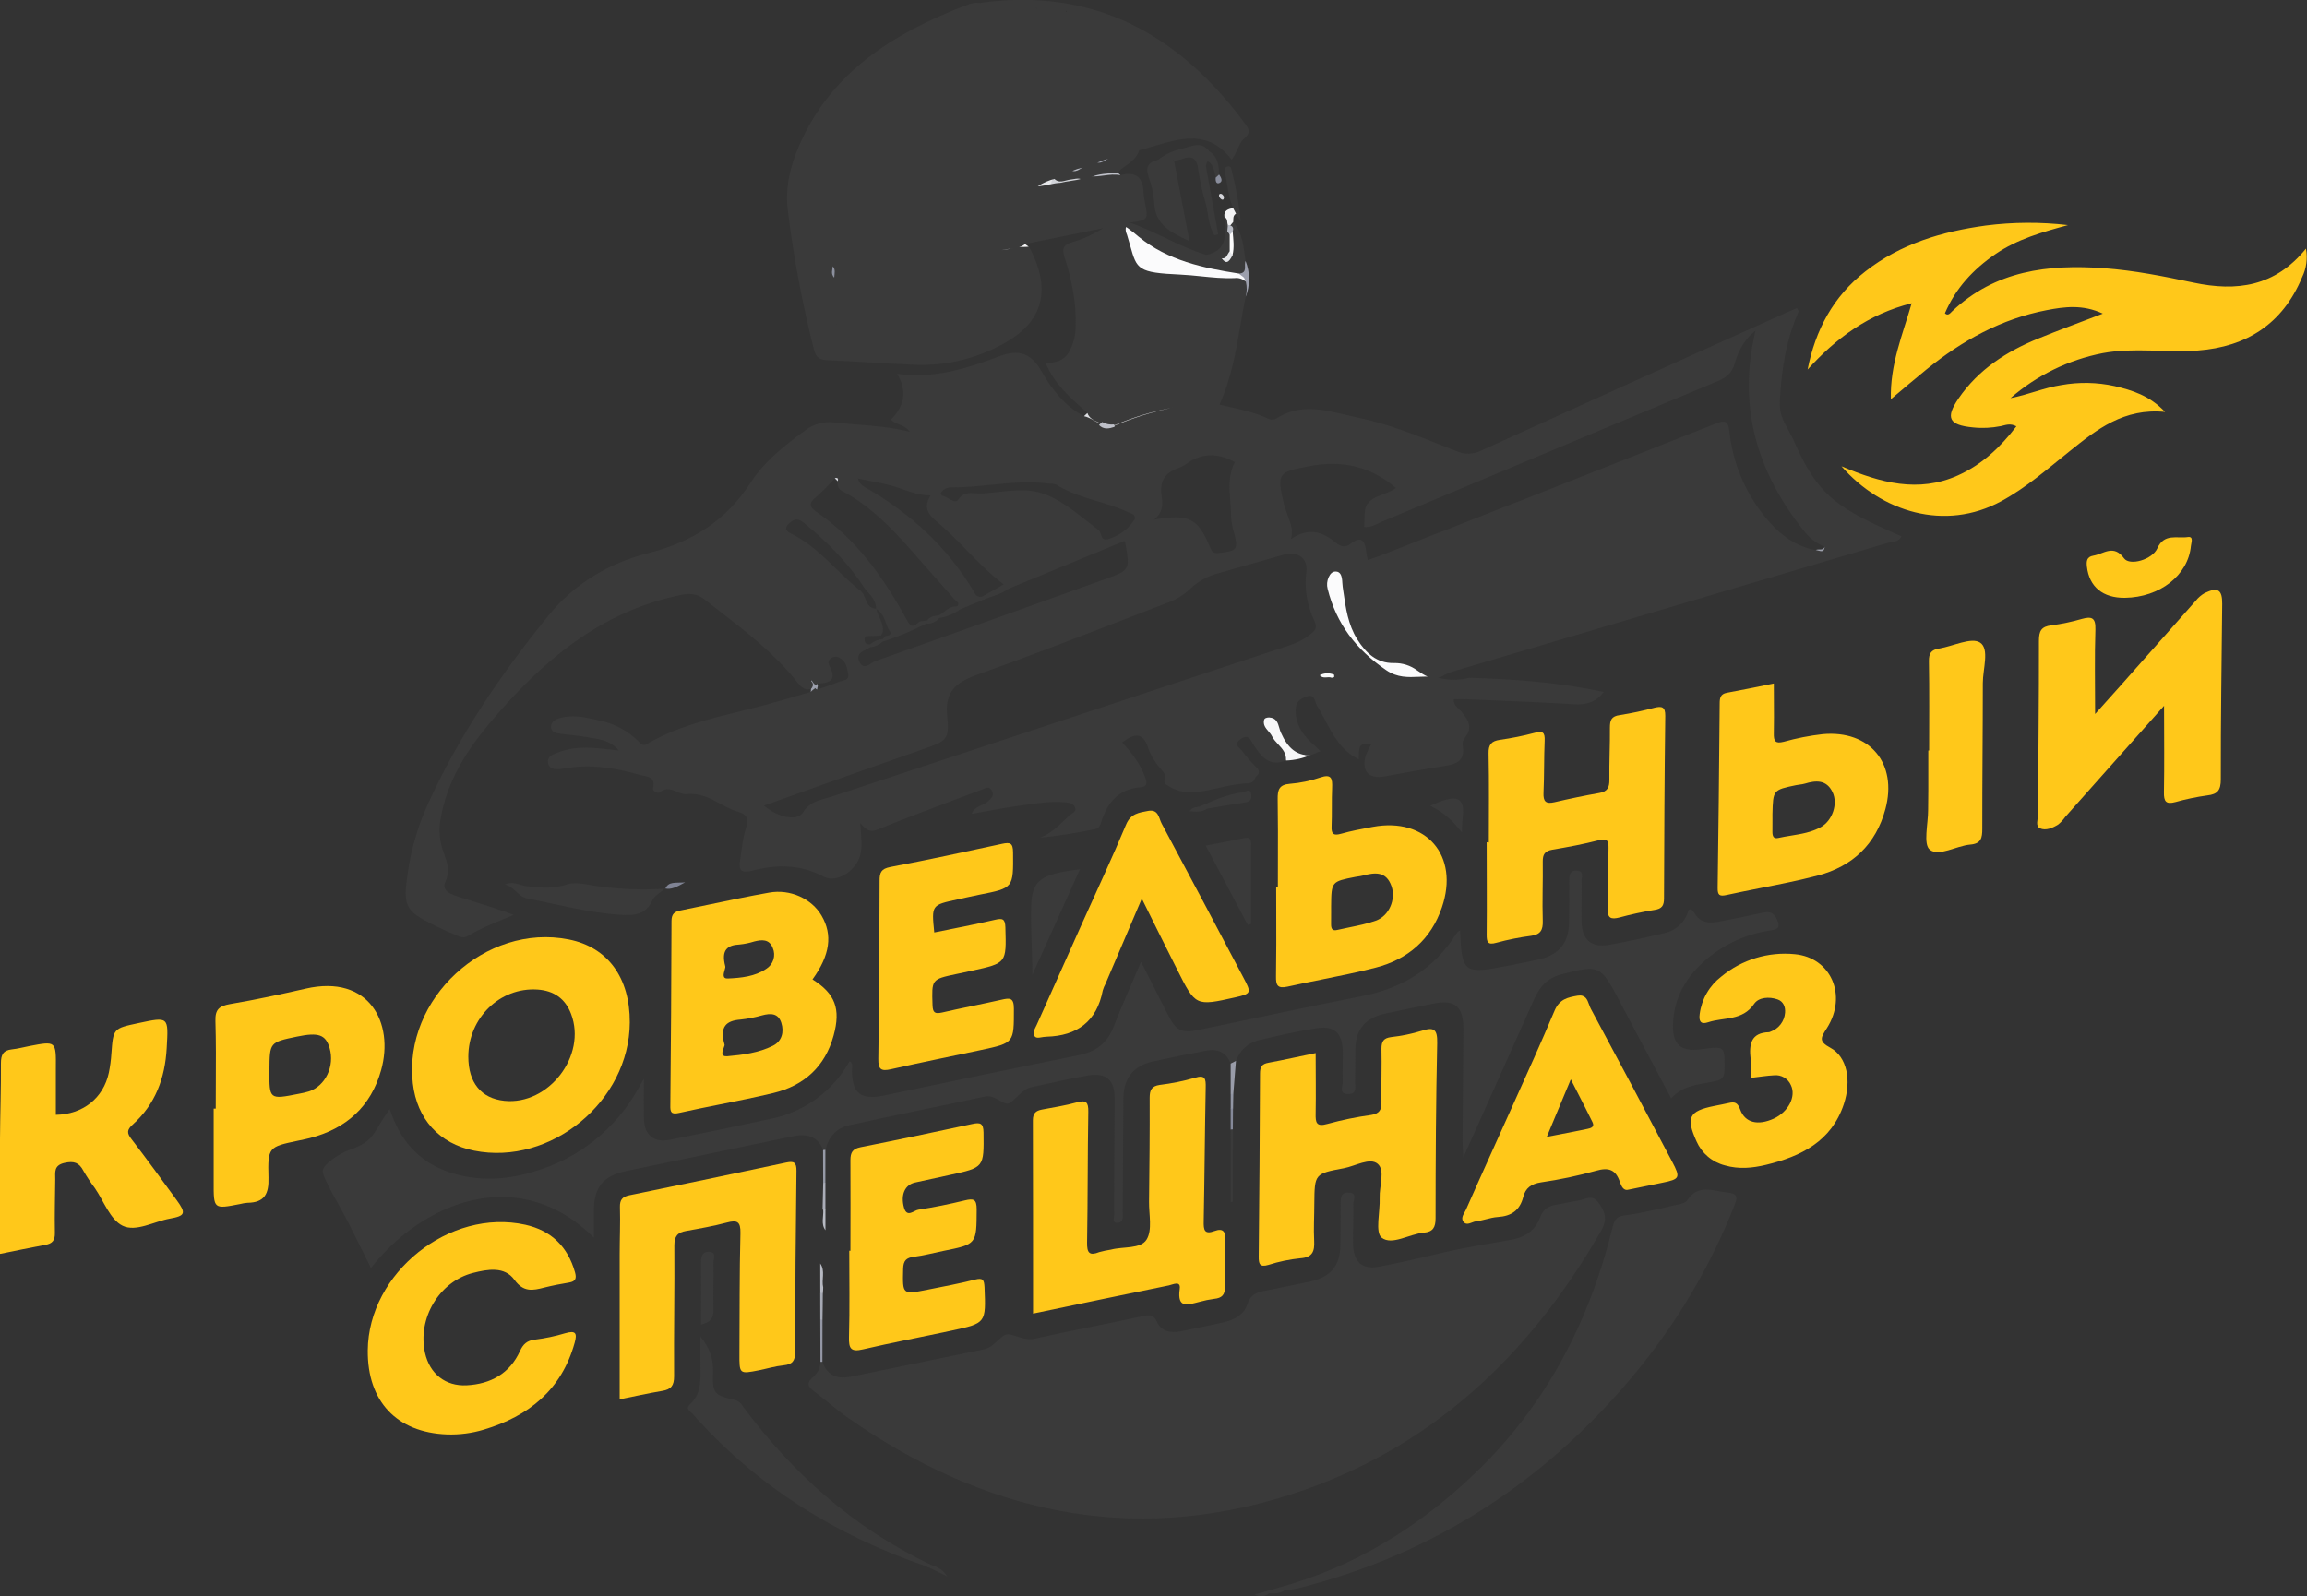 <svg width="380" height="263" viewBox="0 0 380 263" fill="none" xmlns="http://www.w3.org/2000/svg">
<rect x="0" y="0" width="380" height="263" fill="#333333" stroke="none"/>
<g clip-path="url(#clip0)">
<path d="M135.463 224.38C136.257 226.648 137.912 227.256 140.126 226.83C147.463 225.321 154.8 223.812 162.136 222.303C163.851 221.95 164.909 219.741 166.094 219.853C167.441 219.971 168.734 220.931 170.399 220.564C176.365 219.251 182.369 218.114 188.335 216.831C189.447 216.595 190.025 216.566 190.583 217.81C191.264 219.314 192.777 219.672 194.354 219.368C196.828 218.878 199.306 218.389 201.76 217.806C203.42 217.418 204.953 216.527 205.457 214.9C206.011 213.142 207.226 212.877 208.675 212.603C211.075 212.152 213.465 211.623 215.855 211.133C219.166 210.418 220.753 208.512 220.783 205.151C220.817 202.946 220.827 200.742 220.827 198.542C220.827 197.533 220.729 196.406 222.188 196.494C223.648 196.582 222.889 197.739 222.908 198.395C222.962 200.516 222.845 202.638 222.864 204.764C222.894 207.909 224.265 209.257 227.272 208.683C230.931 207.988 234.57 207.101 238.204 206.263C241.716 205.455 245.34 204.901 248.925 204.264C251.164 203.867 252.907 202.736 253.696 200.551C254.186 199.194 255.106 198.684 256.39 198.478C257.594 198.282 258.789 197.989 259.994 197.812C261.101 197.65 262.218 196.69 263.286 198.136C264.353 199.581 264.853 200.815 263.736 202.765C251.864 223.513 235.383 238.989 212.383 246.304C186.101 254.662 161.892 249.145 139.631 233.566C137.765 232.258 136.066 230.71 134.244 229.363C133.127 228.544 132.681 227.893 133.999 226.835C134.335 226.533 134.609 226.168 134.804 225.76C134.999 225.352 135.111 224.91 135.135 224.459C135.243 224.086 135.346 224.081 135.463 224.38Z" fill="#3A3A3A"/>
<path d="M202.71 175.242C201.995 173.282 200.491 172.763 198.605 173.121C195.667 173.684 192.689 174.262 189.75 174.928C186.699 175.624 185.078 177.701 185.043 180.891C184.99 186.848 184.97 192.805 184.936 198.763C184.936 199.253 184.906 199.742 184.936 200.232C184.965 200.869 184.808 201.457 184.108 201.482C183.128 201.521 183.51 200.683 183.51 200.223C183.51 197.038 183.51 193.854 183.54 190.674C183.54 187.406 183.608 184.144 183.589 180.876C183.589 177.936 182.183 176.687 179.24 177.192C176.115 177.726 173.014 178.441 169.934 179.122C168.322 179.475 167.485 181.023 166.285 181.738C165.384 182.272 163.944 180.303 162.264 180.66C154.785 182.277 147.277 183.752 139.807 185.412C137.78 185.863 136.443 187.333 135.977 189.449C135.87 189.724 135.742 189.733 135.595 189.484C134.645 187.137 132.838 186.745 130.59 187.215C121.428 189.139 112.259 191.053 103.084 192.957C99.366 193.731 97.848 195.583 97.819 199.414C97.819 200.85 97.819 202.285 97.819 203.931C89.159 195.186 77.248 195.015 66.708 203.255C64.629 204.921 62.747 206.819 61.1 208.914C59.861 206.435 58.71 204.142 57.578 201.844C56.109 198.846 53 194 53.17 192.844C53.341 191.689 56.109 189.959 57.578 189.449C61.839 187.98 61.335 186.637 64.195 182.733C65.851 187.789 68.848 191.291 73.677 193.021C78.394 194.687 83.14 194.491 87.881 193.055C95.185 190.966 101.368 186.074 105.082 179.445C105.312 179.048 105.543 178.652 106.062 177.736C106.062 180.298 106.022 182.287 106.062 184.276C106.125 187.024 107.663 188.323 110.357 187.789C115.872 186.698 121.375 185.555 126.868 184.359C129.611 183.819 132.204 182.686 134.465 181.04C136.725 179.393 138.599 177.272 139.954 174.825C140.601 175.315 140.317 175.898 140.322 176.378C140.366 180.17 141.791 181.278 145.592 180.499C156.264 178.274 166.936 176.016 177.628 173.865C180.435 173.302 182.34 171.95 183.398 169.24C184.754 165.772 186.287 162.382 187.948 158.462L192.263 166.972C193.732 169.912 194.57 170.299 197.675 169.647C206.569 167.795 215.454 165.875 224.368 164.116C230.946 162.823 236.191 159.658 239.811 153.94C239.946 153.748 240.101 153.569 240.271 153.406C240.325 153.357 240.423 153.353 240.501 153.323C240.771 160.265 241.123 160.535 248.176 159.158C250.013 158.8 251.859 158.457 253.681 158.026C256.806 157.282 258.388 155.293 258.442 152.108C258.481 149.82 258.486 147.537 258.471 145.249C258.471 144.294 258.471 143.349 259.789 143.456C260.979 143.554 260.499 144.539 260.509 145.147C260.553 147.351 260.465 149.556 260.509 151.76C260.538 154.803 262.076 156.17 264.995 155.68C268.041 155.136 271.073 154.479 274.08 153.754C275.049 153.568 275.944 153.11 276.662 152.433C277.379 151.757 277.889 150.889 278.131 149.933C278.67 149.575 278.792 150.134 279.061 150.359C279.958 152.02 281.461 152.167 283.068 151.868C285.468 151.421 287.859 150.931 290.243 150.398C291.414 150.134 292.202 150.286 292.726 151.555C293.216 152.706 292.991 153.098 291.771 153.279C287.871 153.811 284.202 155.436 281.187 157.968C277.798 160.809 275.667 164.336 275.569 168.907C275.501 172.126 276.906 173.317 280.134 172.89C284.209 172.322 284.101 172.322 284.052 176.32C284.052 177.873 283.171 178 282.127 178.216C279.747 178.706 277.23 178.813 275.271 180.954C273.419 177.481 271.627 174.12 269.839 170.759C268.771 168.751 267.713 166.732 266.646 164.719C263.599 158.977 263.418 158.938 257.159 160.54C254.866 161.127 253.593 162.617 252.687 164.65C248.916 173.121 245.115 181.576 241.035 190.694C240.971 189.332 240.898 188.602 240.903 187.877C240.942 181.758 241.006 175.629 241.045 169.525C241.045 165.811 239.639 164.625 236.069 165.365C233.434 165.904 230.804 166.428 228.178 166.997C224.843 167.722 223.281 169.608 223.246 172.969C223.222 174.683 223.246 176.398 223.202 178.108C223.173 178.995 223.628 180.293 222.032 180.259C220.435 180.224 221.209 178.96 221.17 178.24C221.086 176.535 221.223 174.811 221.17 173.106C221.101 170.25 219.769 168.961 216.992 169.402C213.7 169.892 210.434 170.646 207.196 171.43C206.36 171.641 205.591 172.063 204.964 172.656C204.337 173.248 203.873 173.992 203.616 174.816C203.356 175.065 203.258 175.585 202.71 175.242Z" fill="#3A3A3A"/>
<path d="M356.623 67.873C349.844 67.201 345.358 70.763 340.901 74.344C337.277 77.249 333.785 80.321 329.666 82.565C320.36 87.631 309.869 84.338 303.32 76.823C309.785 79.577 315.996 81.233 322.476 78.342C326.433 76.569 329.465 73.727 332.134 70.239C331.096 69.68 330.332 70.048 329.592 70.204C328.068 70.513 326.505 70.586 324.959 70.42C320.982 70.033 320.423 68.833 322.613 65.638C325.88 60.882 330.493 57.917 335.714 55.786C339.094 54.405 342.522 53.151 346.367 51.676C343.056 50.128 340.059 50.535 337.11 51.103C329.656 52.538 323.215 56.11 317.367 60.833C315.482 62.356 313.645 63.938 311.456 65.776C311.309 60.039 313.361 55.238 314.884 49.961C307.763 51.749 302.419 55.723 297.742 60.886C299.025 54.351 301.978 48.834 307.253 44.719C313.082 40.153 319.894 38.145 327.099 37.16C331.589 36.586 336.132 36.563 340.627 37.091C336.454 38.228 332.301 39.379 328.657 41.883C325.013 44.386 322.118 47.497 320.36 51.617C320.85 52.107 321.227 51.617 321.535 51.304C328.652 44.558 337.355 43.519 346.587 44.19C351.568 44.558 356.442 45.528 361.281 46.561C368.402 48.075 374.74 47.242 379.829 40.967C380.13 42.576 379.903 44.239 379.182 45.709C375.999 53.337 370.087 57.148 361.986 57.756C356.78 58.143 351.534 57.217 346.347 58.187C340.724 59.279 335.487 61.834 331.164 65.594C334.015 65.055 336.689 63.88 339.554 63.439C342.453 62.92 345.426 62.978 348.302 63.61C351.211 64.301 354.061 65.158 356.623 67.873Z" fill="#FFC81A"/>
<path d="M210.497 261.614C222.982 258.243 233.625 251.673 242.906 242.791C254.622 231.582 261.792 217.806 265.622 202.187C265.95 200.859 266.347 200.389 267.743 200.227C270.481 199.87 273.179 199.179 275.883 198.576C276.588 198.42 277.568 198.292 277.886 197.802C279.683 195.029 282.088 196.22 284.464 196.47C286.09 196.646 286.296 197.077 285.718 198.542C281.733 208.64 276.168 218.039 269.232 226.389C254.582 244.06 236.255 256.014 213.931 261.663C213.152 261.863 212.334 261.922 211.531 262.05C211.041 262.255 210.532 262.505 210.497 261.614Z" fill="#3A3A3A"/>
<path d="M170.159 216.429C170.159 205.651 170.159 195.113 170.13 184.585C170.13 183.414 170.619 183.002 171.628 182.811C173.553 182.448 175.493 182.145 177.373 181.625C178.921 181.199 179.284 181.601 179.259 183.174C179.137 190.361 179.181 197.543 179.058 204.73C179.029 206.42 179.435 206.949 181.071 206.293C181.699 206.121 182.337 205.986 182.981 205.891C185.004 205.347 187.879 205.817 188.859 204.235C189.838 202.653 189.241 200.129 189.265 198.013C189.329 192.301 189.393 186.583 189.368 180.866C189.368 179.578 189.696 178.946 191.033 178.75C192.976 178.517 194.898 178.128 196.779 177.589C198.552 177.03 198.63 177.765 198.6 179.181C198.458 186.529 198.414 193.878 198.272 201.227C198.243 202.618 198.356 203.456 200.07 202.819C201.48 202.295 201.902 202.956 201.838 204.367C201.72 206.895 201.686 209.433 201.764 211.961C201.809 213.328 201.275 213.876 199.991 213.999C199.183 214.106 198.382 214.27 197.596 214.489C195.755 214.94 193.84 215.763 194.32 212.363C194.526 210.932 193.188 211.652 192.547 211.784C185.063 213.308 177.574 214.881 170.159 216.429Z" fill="#FFC81A"/>
<path d="M356.456 116.286L340.181 134.594C339.854 135.064 339.463 135.486 339.02 135.848C338.114 136.411 336.983 136.906 336.023 136.475C335.229 136.122 335.685 135.005 335.69 134.217C335.739 124.668 335.861 115.11 335.846 105.566C335.846 103.964 336.238 103.225 337.884 103.034C339.579 102.807 341.256 102.455 342.899 101.98C344.52 101.53 345.206 101.745 345.147 103.7C345 108.168 345.098 112.646 345.098 117.643C346.641 115.923 347.915 114.507 349.183 113.082C353.346 108.379 357.513 103.675 361.682 98.972C362.088 98.463 362.586 98.036 363.152 97.713C365.316 96.67 366.056 97.155 366.032 99.511C365.938 109.138 365.787 118.77 365.806 128.416C365.806 130.194 365.272 130.866 363.583 131.052C361.808 131.298 360.052 131.665 358.327 132.149C356.765 132.566 356.402 132.061 356.437 130.508C356.52 125.942 356.456 121.391 356.456 116.286Z" fill="#FFC81A"/>
<path d="M102.07 230.553C102.07 222.538 102.07 214.636 102.07 206.729C102.07 204.117 102.192 201.506 102.114 198.89C102.08 197.655 102.54 197.161 103.686 196.93C112.297 195.167 120.904 193.37 129.507 191.541C130.756 191.277 131.212 191.502 131.192 192.918C131.062 202.866 130.988 212.818 130.972 222.773C130.972 224.243 130.507 224.801 129.081 224.948C127.656 225.095 126.373 225.497 125.016 225.767C121.779 226.408 121.779 226.403 121.798 222.989C121.837 216.38 121.798 209.761 121.965 203.167C122.009 201.251 121.416 200.977 119.731 201.428C117.532 202.011 115.284 202.408 113.036 202.809C111.606 203.054 111.077 203.667 111.077 205.21C111.131 212.387 110.984 219.564 111.033 226.766C111.033 228.295 110.543 228.931 109.074 229.167C106.723 229.563 104.352 230.097 102.07 230.553Z" fill="#FFC81A"/>
<path d="M245.232 138.812C245.232 133.913 245.296 129.014 245.193 124.115C245.164 122.645 245.683 122.106 247.035 121.9C248.969 121.629 250.886 121.243 252.775 120.744C254.142 120.362 254.489 120.69 254.43 122.052C254.308 124.903 254.372 127.76 254.24 130.611C254.176 132.046 254.607 132.507 256.037 132.174C258.486 131.605 260.964 131.086 263.447 130.65C264.78 130.42 265.103 129.724 265.088 128.465C265.049 125.614 265.206 122.758 265.176 119.906C265.176 118.662 265.406 117.996 266.822 117.814C268.75 117.509 270.661 117.103 272.547 116.599C273.708 116.33 274.316 116.428 274.296 117.937C274.169 127.965 274.12 137.994 274.09 148.022C274.09 149.218 273.747 149.742 272.498 149.923C270.569 150.232 268.658 150.644 266.773 151.158C265.357 151.52 264.735 151.319 264.814 149.61C264.98 146.357 264.868 143.089 264.946 139.811C264.975 138.567 264.78 138.067 263.34 138.435C260.822 139.086 258.256 139.566 255.689 139.998C254.465 140.208 254.097 140.772 254.117 141.957C254.161 145.215 254.014 148.478 254.117 151.755C254.161 153.225 253.75 153.965 252.231 154.181C250.294 154.432 248.376 154.815 246.491 155.327C245.022 155.748 244.87 155.195 244.88 153.95C244.929 148.894 244.88 143.843 244.88 138.763L245.232 138.812Z" fill="#FFC81A"/>
<path d="M216.708 173.503C216.708 176.932 216.767 180.2 216.708 183.453C216.673 184.957 216.806 185.711 218.667 185.172C221.023 184.527 223.418 184.036 225.837 183.703C227.199 183.492 227.566 182.88 227.547 181.596C227.493 178.657 227.615 175.717 227.547 172.778C227.547 171.568 227.904 171.029 229.148 170.872C230.85 170.686 232.531 170.34 234.168 169.838C236.196 169.177 236.774 169.583 236.73 171.822C236.519 181.454 236.465 191.086 236.461 200.727C236.461 202.236 236.03 202.961 234.541 203.093C232.131 203.304 229.285 205.239 227.586 203.926C226.464 203.054 227.346 199.64 227.253 197.366C227.174 195.431 228.198 192.825 226.915 191.747C225.632 190.669 223.251 192.119 221.361 192.477C216.531 193.374 216.536 193.408 216.487 198.327C216.487 200.37 216.355 202.412 216.463 204.45C216.551 206.175 216.198 207.17 214.195 207.312C212.41 207.491 210.649 207.857 208.94 208.404C207.471 208.84 207.314 208.228 207.329 206.993C207.436 196.956 207.508 186.917 207.544 176.873C207.544 175.766 207.853 175.291 208.959 175.095C211.511 174.625 214.034 174.051 216.708 173.503Z" fill="#FFC81A"/>
<path d="M0 206.591C0 200.223 0 193.942 0 187.666C0.024 183.507 0.181 179.338 0.152 175.183C0.152 173.787 0.519 173.052 1.954 172.895C2.934 172.792 3.874 172.538 4.834 172.351C9.242 171.504 9.242 171.504 9.198 176.094C9.198 178.622 9.198 181.15 9.198 183.678C13.636 183.619 17.035 180.925 17.926 176.746C18.14 175.705 18.281 174.651 18.347 173.591C18.656 169.456 18.641 169.456 22.755 168.579C27.834 167.496 27.751 167.491 27.457 172.699C27.183 177.642 25.586 181.954 21.854 185.29C20.904 186.142 20.874 186.686 21.643 187.661C24.171 190.958 26.615 194.324 29.068 197.685C30.695 199.909 30.538 200.321 27.962 200.786C25.385 201.251 22.368 203.03 20.189 201.952C18.146 200.948 17.103 197.91 15.629 195.764C14.944 194.853 14.314 193.9 13.743 192.913C13.033 191.546 12.186 191.252 10.623 191.6C8.821 192.007 9.11 193.148 9.1 194.324C9.071 197.263 8.983 200.203 9.041 203.142C9.066 204.362 8.625 204.906 7.459 205.102C4.996 205.558 2.532 206.087 0 206.591Z" fill="#FFC81A"/>
<path d="M60.576 222.489C60.684 209.712 74.059 199.022 86.534 201.79C90.805 202.741 93.523 205.406 94.713 209.629C94.998 210.643 94.802 211.138 93.734 211.314C92.368 211.535 91.001 211.804 89.664 212.137C87.763 212.627 86.235 212.955 84.727 210.854C83.106 208.615 80.319 209.114 77.904 209.732C72.331 211.152 68.736 217.247 70.009 222.91C70.783 226.34 73.364 228.432 76.89 228.241C80.809 228.03 83.953 226.32 85.643 222.612C86.177 221.436 86.823 220.872 88.092 220.72C89.789 220.51 91.465 220.156 93.102 219.662C94.816 219.172 95.105 219.633 94.655 221.24C92.495 229 87.093 233.341 79.672 235.555C77.715 236.142 75.676 236.407 73.633 236.339C65.341 236.025 60.502 230.891 60.576 222.489Z" fill="#FFC81A"/>
<path d="M140.077 206.082C140.077 201.104 140.111 196.127 140.077 191.149C140.077 189.876 140.434 189.278 141.767 189.013C147.913 187.803 154.045 186.5 160.158 185.187C161.441 184.913 161.989 185.025 162.004 186.608C162.068 192.355 162.132 192.355 156.435 193.589C154.525 194.001 152.615 194.412 150.71 194.838C149.059 195.206 148.31 196.842 148.908 198.988C149.397 200.688 150.529 199.429 151.258 199.316C153.835 198.919 156.391 198.4 158.919 197.783C160.354 197.435 160.878 197.553 160.878 199.253C160.848 204.999 160.922 204.999 155.343 206.111C153.751 206.43 152.169 206.871 150.558 207.067C149.255 207.223 148.795 207.713 148.765 209.07C148.668 213.308 148.609 213.318 152.747 212.5C155.377 211.971 158.027 211.486 160.628 210.824C161.926 210.496 162.097 210.893 162.166 212.074C162.406 217.992 162.44 218.006 156.744 219.231C151.885 220.275 147.002 221.191 142.168 222.318C140.131 222.808 139.788 222.176 139.842 220.275C139.974 215.547 139.886 210.814 139.886 206.067L140.077 206.082Z" fill="#FFC81A"/>
<path d="M153.889 153.632C157.346 152.921 160.623 152.314 163.87 151.55C165.139 151.251 165.565 151.373 165.604 152.819C165.771 158.698 165.82 158.673 160.114 159.932C159.242 160.123 158.365 160.3 157.488 160.491C153.409 161.358 153.467 161.358 153.604 165.605C153.644 166.884 154.011 167.075 155.177 166.825C158.424 166.076 161.705 165.453 164.972 164.714C166.29 164.41 167.01 164.336 167.005 166.183C167.005 171.822 167.093 171.827 161.554 173.008C156.617 174.056 151.67 175.056 146.748 176.168C145.141 176.535 144.646 176.202 144.671 174.468C144.813 164.67 144.862 154.871 144.882 145.102C144.882 143.76 145.136 143.143 146.645 142.849C152.801 141.683 158.928 140.36 165.056 139.028C166.368 138.743 166.858 138.871 166.868 140.429C166.917 146.308 166.98 146.308 161.274 147.425C160.079 147.665 158.889 147.939 157.699 148.199C153.428 149.11 153.433 149.11 153.889 153.632Z" fill="#FFC81A"/>
<path d="M288.357 177.598C288.409 176.565 288.409 175.53 288.357 174.497C288.088 172.097 288.357 170.132 291.414 170.064C291.495 170.048 291.573 170.018 291.644 169.975C292.302 169.742 292.878 169.323 293.301 168.767C293.725 168.212 293.978 167.546 294.029 166.85C294.107 165.909 293.75 164.998 292.8 164.665C291.399 164.175 289.68 164.302 288.931 165.404C287.011 168.241 283.92 167.57 281.354 168.432C280.095 168.853 279.811 168.231 279.968 167.065C280.126 165.849 280.524 164.676 281.139 163.615C281.753 162.554 282.572 161.625 283.548 160.883C285.221 159.505 287.149 158.471 289.223 157.841C291.297 157.212 293.474 156.998 295.631 157.213C301.582 157.762 304.334 163.998 300.93 169.383C299.951 170.916 299.461 171.553 301.503 172.64C304.226 174.11 305.005 177.995 303.712 181.905C301.679 188.058 296.664 190.527 290.895 191.919C288.671 192.453 286.408 192.678 284.126 192.012C283.097 191.752 282.14 191.261 281.33 190.576C280.519 189.891 279.876 189.03 279.448 188.058C277.67 184.114 278.185 183.061 282.338 182.223C283.136 182.061 283.935 181.915 284.728 181.733C285.708 181.503 286.198 181.616 286.633 182.791C287.432 185.011 289.572 185.486 292.163 184.305C294.568 183.203 295.885 180.665 294.994 178.799C294.766 178.267 294.374 177.821 293.876 177.528C293.377 177.234 292.797 177.108 292.222 177.167C290.997 177.231 289.788 177.432 288.357 177.598Z" fill="#FFC81A"/>
<path d="M188.075 148.057C185.979 152.956 184.039 157.517 182.105 162.063C181.91 162.421 181.754 162.799 181.64 163.19C180.66 168.285 177.437 170.676 172.368 170.808C171.741 170.808 170.874 171.146 170.536 170.852C169.9 170.294 170.477 169.51 170.766 168.853C173.287 163.21 175.811 157.563 178.338 151.912C180.733 146.567 183.236 141.257 185.484 135.853C186.239 134.045 187.59 133.893 189.114 133.604C190.838 133.286 190.872 134.8 191.337 135.677C195.882 144.142 200.364 152.637 204.855 161.152C206.158 163.602 206.099 163.724 203.484 164.322C196.93 165.791 196.93 165.791 193.894 159.736C191.993 155.959 190.122 152.201 188.075 148.057Z" fill="#FFC81A"/>
<path d="M317.759 123.649C317.759 118.75 317.808 113.851 317.725 108.952C317.7 107.629 318.121 107.061 319.38 106.855C321.711 106.478 324.728 104.934 326.154 105.875C327.741 106.914 326.599 110.235 326.604 112.558C326.604 120.553 326.506 128.548 326.516 136.563C326.516 138.062 326.325 139.013 324.523 139.155C322.221 139.361 319.356 141.188 317.872 139.998C316.75 139.091 317.607 135.726 317.592 133.452C317.592 132.394 317.622 131.331 317.622 130.273C317.622 128.068 317.622 125.864 317.622 123.664L317.759 123.649Z" fill="#FFC81A"/>
<path d="M152.679 258.106C137.687 252.986 124.629 244.878 114.084 232.949C113.732 232.547 112.816 232.165 113.629 231.415C115.784 229.426 115.328 226.81 115.382 224.316C115.382 223.111 115.382 221.906 115.382 220.206C116.984 222.225 117.527 223.993 117.449 226.085C117.317 229.559 117.645 229.911 121.024 230.651C121.293 230.718 121.545 230.84 121.765 231.008C121.985 231.177 122.168 231.389 122.303 231.631C130.536 242.747 140.591 251.717 153.159 257.733C153.169 258.106 153.144 258.385 152.679 258.106Z" fill="#3A3A3A"/>
<path d="M350.001 98.497C346.377 98.541 344.124 96.684 343.747 93.358C343.644 92.447 343.717 91.736 344.81 91.55C346.514 91.266 348.14 89.62 349.864 91.991C350.795 93.275 354.517 92.207 355.34 90.355C356.466 87.817 358.616 88.753 360.36 88.488C361.374 88.331 360.933 89.419 360.879 89.958C360.424 94.779 355.766 98.419 350.001 98.497Z" fill="#FFC81A"/>
<path d="M109.544 146.386C108.829 147.033 107.815 147.547 107.453 148.346C106.346 150.795 104.352 150.859 102.187 150.722C96.966 150.393 91.927 149.027 86.823 148.027C85.324 147.738 84.702 146.068 83.159 145.739C84.497 145.093 85.657 145.901 86.857 146.028C89.042 146.249 91.065 146.479 93.323 145.739C95.017 145.176 97.153 145.891 99.087 146.097C102.569 146.545 106.086 146.653 109.588 146.42L109.544 146.386Z" fill="#3A3A3A"/>
<path d="M236 112.5C232.258 113.411 234.369 111.509 230.652 112.709C230.015 112.92 229.858 112.308 229.599 111.93C229.226 111.387 228.864 110.715 228.198 110.647C224.187 110.23 223.3 106.394 221.047 104.082C219.088 102.073 218.167 99.384 217.996 96.523C217.844 94.024 219.029 92.799 220.758 93.353C221.948 93.735 221.679 94.514 221.738 95.249C221.963 98.345 222.272 101.422 223.667 104.258C225.382 107.742 227.223 108.731 231.176 108.207C232.028 108.09 232.278 108.736 232.758 109.104C234.286 110.279 233.5 110 235.5 111C236.778 111.892 234.643 112.201 236 112.5Z" fill="#FBFBFC"/>
<path d="M177.883 143.231L170.046 160.603C170.046 156.655 169.733 152.877 169.855 149.11C169.997 145.014 171.496 143.99 177.883 143.231Z" fill="#3A3A3A"/>
<path d="M205.541 152.397L198.601 139.321C200.829 138.89 202.862 138.523 204.875 138.092C206.236 137.803 206.075 138.689 206.075 139.513C206.075 143.758 206.075 147.993 206.075 152.216L205.541 152.397Z" fill="#3A3A3A"/>
<path d="M193.394 26.504C194.217 30.811 195.04 35.112 195.926 39.732C192.89 38.301 190.265 37.081 190.118 33.417C190.017 31.953 189.705 30.51 189.192 29.135C188.619 27.469 189.192 26.686 190.774 26.323C192.88 25.686 192.88 25.686 193.394 26.504Z" fill="#3A3A3A"/>
<path d="M184.926 38.135C184.059 36.665 185.039 36.665 186.057 36.665C190.372 38.135 194.256 40.678 198.65 41.981C199.472 41.804 200.222 42.417 201.049 42.191C201.725 42.299 202.343 42.299 202.46 41.403C202.522 40.424 202.534 39.443 202.494 38.463C202.494 38.012 202.416 37.562 202.431 37.111C202.519 36.739 202.71 36.494 203.136 36.552C204.708 38.409 204.821 40.731 205.164 42.98C205.36 43.896 205.653 44.847 204.512 45.4C198.385 45.248 192.758 43.558 187.781 39.894C186.88 39.242 186.057 38.429 184.926 38.135Z" fill="#3A3A3A"/>
<path d="M173.685 28.851C174.665 28.978 175.37 28.444 176.041 27.837C176.935 27.794 177.818 27.629 178.667 27.347L180.057 26.367C181.199 27.087 182.017 25.662 183.06 25.877C184.696 25.941 185.832 23.962 187.644 24.755C187.071 26.578 185.298 27.205 184.069 28.405C182.608 29.065 181.013 29.373 179.411 29.307L178.52 29.797C177.562 29.764 176.604 29.864 175.674 30.095C174.876 30.272 174.072 30.419 173.553 29.532C173.524 29.416 173.52 29.294 173.543 29.177C173.566 29.059 173.615 28.948 173.685 28.851V28.851Z" fill="#3A3A3A"/>
<path d="M211.844 125.3C210.468 123.507 209.101 121.709 207.706 119.936C207.294 119.406 206.726 118.77 207.103 118.221C207.813 117.241 209.062 117.79 210.071 117.555C210.987 117.334 210.918 117.991 210.982 118.534C211.212 120.592 212.51 122.047 213.744 123.576C213.991 123.889 214.316 124.131 214.688 124.276C215.059 124.42 215.462 124.463 215.855 124.399C214.587 124.949 213.226 125.255 211.844 125.3V125.3Z" fill="#F7F7F8"/>
<path d="M193.394 26.504C192.591 25.402 191.621 26.784 190.774 26.328C191.947 25.384 193.341 24.754 194.824 24.496C196.132 24.75 197.518 24.099 198.782 24.839C199.512 25.725 198.037 26.48 198.635 27.357L200.663 38.625L200.031 38.757C199.012 37.116 199.051 35.146 198.561 33.334C198.043 31.618 197.655 29.866 197.401 28.092C197.2 26.108 196.421 25.52 194.58 26.235C194.192 26.355 193.796 26.445 193.394 26.504V26.504Z" fill="#3A3A3A"/>
<path d="M115.475 218.237C115.475 214.719 115.505 211.378 115.475 208.032C115.475 206.993 115.671 206.165 116.871 206.253C118.071 206.342 117.518 207.38 117.527 207.978C117.571 210.589 117.444 213.2 117.527 215.816C117.547 217.213 116.964 217.913 115.475 218.237Z" fill="#3A3A3A"/>
<path d="M240.824 137.176C239.159 135.069 237.714 133.785 235.574 132.766C237.367 131.948 239.399 131.13 240.34 131.84C241.593 132.811 240.668 134.942 240.824 137.176Z" fill="#3A3A3A"/>
<path d="M197.807 132.801C200.021 131.821 202.245 130.841 204.693 130.547C205.227 130.488 205.962 129.714 206.114 130.959C206.212 131.762 205.825 132.095 205.031 132.213C202.95 132.521 200.883 132.899 198.806 133.251C198.361 133.345 197.792 133.746 197.807 132.801Z" fill="#3A3A3A"/>
<path d="M203.107 34.264C202.313 32.467 202.22 30.502 201.809 28.616C201.711 28.16 201.539 27.592 202.196 27.42C202.759 27.278 202.832 27.837 202.911 28.18C203.597 30.918 204.088 33.701 204.38 36.508L203.572 35.225C203.224 34.999 203.43 34.49 203.107 34.264Z" fill="#3A3A3A"/>
<path d="M201.216 42.554C200.236 43.044 199.423 42.554 198.649 42.005C200.76 41.594 201.882 40.383 201.735 38.159C201.825 38.086 201.935 38.042 202.051 38.033C202.166 38.025 202.282 38.052 202.382 38.11C202.523 38.22 202.639 38.359 202.724 38.516C202.808 38.674 202.858 38.848 202.871 39.026C202.91 39.873 202.887 40.721 202.803 41.564C202.46 42.191 202.279 43.112 201.216 42.554Z" fill="#3A3A3A"/>
<path d="M170.806 1.382C167.651 1.382 164.497 1.382 161.343 1.382C160.564 1.382 159.707 1.631 159.046 0.941C159.804 0.533 160.672 0.378 161.524 0.5C163.665 1.44 165.932 0.656 168.092 0.921C169.003 1.029 170.027 0.544 170.796 1.411L170.806 1.382Z" fill="#3A3A3A"/>
<path d="M198.635 27.347C197.709 26.499 198.821 25.73 198.728 24.897C198.855 24.692 198.997 24.687 199.144 24.897C200.613 25.799 200.795 27.229 200.785 28.753C200.917 29.243 200.711 29.4 200.241 29.277C200.065 28.449 199.986 27.567 199.394 26.921C198.718 26.191 198.772 26.994 198.635 27.347Z" fill="#3A3A3A"/>
<path d="M203.057 189.523V198.018H202.71V189.523C202.827 189.297 202.945 189.297 203.057 189.523Z" fill="#3A3A3A"/>
<path d="M179.411 29.316C180.88 28.562 182.501 28.631 184.069 28.415L184.558 28.866C182.864 29.262 181.218 30.306 179.411 29.316Z" fill="#BFC1C9"/>
<path d="M199.144 24.897H198.728C197.409 25.175 196.036 25.024 194.81 24.466C196.308 24.138 197.871 23.158 199.144 24.897Z" fill="#3A3A3A"/>
<path d="M202.71 175.242L203.582 174.791C203.44 176.594 203.293 178.402 203.151 180.205C203.008 180.425 202.862 180.425 202.715 180.205L202.71 175.242Z" fill="#999CA9"/>
<path d="M204.066 45.072C205.595 44.998 204.835 43.71 205.164 43C205.932 44.911 205.932 47.046 205.164 48.957L205.09 46.414C204.728 45.978 203.934 45.871 204.066 45.072Z" fill="#9C9FAC"/>
<path d="M135.463 224.38H135.301H135.14C135.14 222.071 135.132 219.767 135.115 217.467C135.238 217.223 135.355 217.237 135.478 217.467L135.463 224.38Z" fill="#9497A5"/>
<path d="M203.106 34.264L203.596 35.205C203.053 35.524 203.16 36.062 203.136 36.562L202.646 37.155C202.563 37.216 202.466 37.255 202.364 37.267C202.262 37.279 202.158 37.264 202.063 37.224C201.755 36.783 202.117 36.17 201.691 35.754C201.524 34.656 202.308 34.456 203.106 34.264Z" fill="#F3F3F4"/>
<path d="M135.571 189.489C135.697 189.47 135.825 189.458 135.953 189.454C135.953 191.267 135.953 193.075 135.953 194.887C135.835 195.123 135.713 195.127 135.59 194.887C135.585 193.089 135.581 191.287 135.571 189.489Z" fill="#969AA7"/>
<path d="M179.127 68.024L181.551 69.558C181.61 69.984 181.551 70.278 181.017 70.048C180.07 69.802 179.207 69.304 178.52 68.607L179.127 68.024Z" fill="#DDDEE2"/>
<path d="M135.106 208.179C135.987 209.404 135.277 210.824 135.595 212.123C135.595 212.426 135.561 212.73 135.541 213.034C135.404 213.254 135.262 213.249 135.115 213.034L135.106 208.179Z" fill="#B7B9C2"/>
<path d="M152.679 258.106L153.139 257.748C153.996 258.14 155.059 258.204 156.009 259.708L152.679 258.106Z" fill="#3A3A3A"/>
<path d="M135.595 194.892C135.716 194.9 135.837 194.9 135.958 194.892C135.958 196.362 135.958 197.832 135.958 199.301C135.835 199.537 135.713 199.537 135.59 199.301H135.492C135.532 197.842 135.561 196.367 135.595 194.892Z" fill="#AAADB8"/>
<path d="M135.106 213.044H135.532C135.532 214.513 135.497 215.983 135.478 217.453H135.297H135.115C135.11 215.988 135.11 214.518 135.106 213.044Z" fill="#A6A9B4"/>
<path d="M109.588 146.43C110.117 145.2 111.175 145.509 112.85 145.377C111.381 146.19 110.568 146.602 109.544 146.386L109.588 146.43Z" fill="#808495"/>
<path d="M169.464 40.663C168.709 41.202 167.823 41.084 166.975 41.153C166.446 41.368 166.324 41.118 166.398 40.663L168.846 40.217L169.464 40.663Z" fill="#F5F5F6"/>
<path d="M210.497 261.614L211.531 262.054C210.762 262.574 209.88 262.544 209.008 262.544C208.957 262.508 208.918 262.456 208.898 262.396C208.878 262.336 208.877 262.272 208.896 262.211C208.935 262.099 208.979 262.045 209.018 262.045L210.497 261.614Z" fill="#3A3A3A"/>
<path d="M202.71 186.093C202.71 184.952 202.71 183.81 202.71 182.664C202.837 182.439 202.964 182.424 203.097 182.664L203.072 186.093C202.96 186.304 202.837 186.314 202.71 186.093Z" fill="#858999"/>
<path d="M202.71 186.093C202.832 186.093 202.959 186.093 203.087 186.093C203.087 187.235 203.087 188.381 203.087 189.523H202.734L202.71 186.093Z" fill="#3A3A3A"/>
<path d="M197.807 132.801L198.787 133.251C197.934 133.81 197.009 133.805 195.975 133.648C196.401 132.859 197.229 133.07 197.807 132.801Z" fill="#3A3A3A"/>
<path d="M135.595 199.297C135.718 199.304 135.84 199.304 135.963 199.297V202.697C135.179 201.648 135.693 200.438 135.595 199.297Z" fill="#B7BAC3"/>
<path d="M133.578 113.562C133.837 113.043 133.264 112.381 133.842 111.96C133.896 111.921 134.332 112.396 134.577 112.631C134.866 112.954 134.577 113.292 134.601 113.611C134.485 113.775 134.321 113.901 134.133 113.971C133.944 114.042 133.739 114.055 133.543 114.008C133.573 113.861 133.585 113.711 133.578 113.562V113.562Z" fill="#9B9EAB"/>
<path d="M209.018 262.054C209.018 262.221 209.018 262.388 209.018 262.544C208.328 263.078 207.588 263.127 206.608 262.726L209.018 262.054Z" fill="#3A3A3A"/>
<path d="M203.106 182.659H202.719C202.719 181.841 202.719 181.023 202.719 180.21H203.155L203.106 182.659Z" fill="#9195A3"/>
<path d="M200.241 29.277L200.809 28.753C201.123 29.209 201.485 29.846 200.898 30.13C200.31 30.414 200.202 29.767 200.241 29.277Z" fill="#898D9C"/>
<path d="M201.691 35.764C202.274 36.033 202.078 36.641 202.254 37.086C202.353 37.246 202.398 37.433 202.382 37.62C202.366 37.807 202.291 37.984 202.166 38.125C202.024 38.125 201.877 38.154 201.735 38.164L201.691 35.764Z" fill="#3A3A3A"/>
<path d="M201.613 32.393C201.613 32.721 201.554 33.005 201.226 32.858C201.026 32.742 200.878 32.555 200.809 32.334C200.716 32.035 200.942 31.844 201.206 31.962C201.397 32.021 201.51 32.271 201.613 32.393Z" fill="#D4D5DA"/>
<path d="M139.959 132.277C163.874 124.262 187.776 116.24 211.668 108.212C213.94 107.443 216.394 108.001 218.584 106.958C219.073 106.718 219.289 107.213 219.485 107.546C220.004 108.437 219.059 108.526 218.696 108.682C216.051 109.721 213.397 110.745 210.698 111.622C190.294 118.334 169.886 125.029 149.476 131.708C147.321 132.419 145.097 133.114 143.153 134.251C141.385 135.285 140.625 134.716 139.93 133.202C139.867 133.142 139.818 133.069 139.786 132.988C139.753 132.907 139.738 132.82 139.74 132.733C139.743 132.646 139.764 132.56 139.802 132.482C139.839 132.403 139.893 132.333 139.959 132.277V132.277Z" fill="#FCFCFD"/>
<path d="M116.102 128.078C125.241 124.311 134.498 122.126 143.76 119.955C144.784 119.715 145.788 119.382 146.792 119.049C147.103 118.959 147.388 118.792 147.618 118.564C147.848 118.335 148.017 118.052 148.109 117.741C148.31 117.128 146.733 116.511 148.109 116.007C149.627 115.443 151.19 115.027 152.738 114.537C152.85 114.502 153.041 114.615 153.144 114.713C154.016 115.556 153.007 120.866 151.831 121.298C142.594 124.675 133.35 128.027 124.1 131.356C123.723 131.493 123.336 131.787 122.959 131.468C121.049 129.876 118.453 129.665 116.102 128.078Z" fill="#FDFDFD"/>
<path d="M204.066 45.072C204.458 45.483 205.178 45.645 205.085 46.414C199.795 46.493 194.54 46.003 189.28 45.547C187.811 45.425 187.135 44.567 186.542 43.48C185.646 41.814 185.303 39.972 184.926 38.145C185.171 37.939 184.696 36.881 185.631 37.498C186.299 37.964 186.942 38.466 187.556 39.002C192.356 42.936 198.16 44.146 204.066 45.072Z" fill="#FBFBFC"/>
<path d="M111.038 126.28C109.779 126.314 108.907 126.393 108.829 125.388C108.77 124.551 109.652 124.546 110.205 124.325C115.436 122.253 120.882 120.896 126.319 119.539C130.727 118.412 135.135 117.251 139.19 115.095C140.503 114.4 141.149 114.904 141.639 116.036C142.305 117.545 140.831 117.226 140.327 117.349C130.923 119.617 121.495 121.797 112.649 125.873C112.13 126.072 111.589 126.209 111.038 126.28V126.28Z" fill="#F9FAFA"/>
<path d="M145.841 19.557C151.014 15.187 156.715 14.364 162.925 17.029C167.044 18.803 170.394 21.644 173.504 24.79C173.823 25.113 174.66 25.446 173.872 26.112C173.269 26.627 172.721 26.519 172.167 25.956C170.092 23.759 167.756 21.825 165.212 20.194C159.163 16.417 153.056 15.785 146.87 19.89C146.735 19.97 146.592 20.036 146.444 20.086C145.91 20.253 145.797 19.998 145.841 19.557Z" fill="#FAFAFA"/>
<path d="M136.085 137.852C135.346 143.265 131.937 141.653 128.934 140.845C127.465 140.453 126.432 140.845 125.398 142.349C125.361 141.628 125.361 140.905 125.398 140.184C125.834 136.568 126.275 136.304 129.698 137.96C130.609 138.405 131.089 138.4 132.005 137.837C133.293 137.048 134.817 137.666 136.085 137.852Z" fill="#FAFAFB"/>
<path d="M224.044 112.636C224.27 114.596 224.906 116.349 226.63 117.599C227.664 118.348 227.311 119.068 226.229 119.558C225.717 119.809 225.146 119.913 224.578 119.861C224.01 119.808 223.468 119.6 223.011 119.26C222.618 118.967 222.253 118.639 221.919 118.28C218.387 114.894 218.446 114.605 222.898 113.096C223.271 112.984 223.633 112.807 224.044 112.636Z" fill="#F9F9FA"/>
<path d="M230.764 107.369C225.7 104.802 224.941 100.05 224.632 95.068C227.135 98.923 227.796 103.729 230.764 107.369Z" fill="#F4F4F5"/>
<path d="M183.506 69.925C186.618 67.888 190.284 66.861 194.001 66.986C190.656 68.474 187.16 69.599 183.574 70.342C183.378 70.283 183.305 70.204 183.349 70.102C183.393 69.999 183.452 69.925 183.506 69.925Z" fill="#E9EAEC"/>
<path d="M192.444 93.118C192.322 93.73 192.488 94.734 191.415 94.588C190.196 94.416 189.344 93.647 189.358 92.3C189.358 91.521 189.358 90.453 190.539 90.644C191.719 90.835 192.483 91.731 192.444 93.118Z" fill="#F6F6F7"/>
<path d="M193.757 14.639C195.396 16.749 196.551 19.194 197.141 21.801C195.334 19.886 194.614 17.358 193.296 15.178C193.027 14.639 193.33 14.585 193.757 14.639Z" fill="#F0F1F2"/>
<path d="M173.685 28.851L173.558 29.341C173.269 30.355 174.944 29.733 174.694 30.708C173.441 30.933 172.187 31.198 170.928 31.364C170.522 31.428 169.948 31.795 169.757 31.065C169.611 30.443 170.164 30.267 170.59 30.086C171.614 29.645 172.652 29.253 173.685 28.851Z" fill="#E6E7EA"/>
<path d="M139.959 132.277L139.93 133.227C139.381 133.144 138.691 132.869 138.407 133.526C137.466 135.691 136.203 134.535 134.489 133.864L139.959 132.277Z" fill="#E7E8EB"/>
<path d="M137.432 30.727V41.251H137.138V30.644L137.432 30.727Z" fill="#B0B3BD"/>
<path d="M211.722 113.214C211.065 115.742 211.065 115.742 208.195 114.331C209.301 113.767 210.493 113.39 211.722 113.214V113.214Z" fill="#E0E1E5"/>
<path d="M145.842 19.557L146.444 20.086L141.982 24.084L141.546 23.648C142.854 22.174 144.098 20.635 145.842 19.557Z" fill="#E2E3E7"/>
<path d="M174.694 30.693C174.974 29.713 172.094 31.31 173.558 29.326C174.396 30.384 175.429 29.659 176.36 29.581C177.119 29.517 177.863 29.15 178.525 29.831C177.359 30.62 175.973 30.428 174.694 30.693Z" fill="#D1D3D8"/>
<path d="M219.779 111.171C220.394 110.692 221.147 110.424 221.926 110.408C222.706 110.393 223.469 110.629 224.103 111.083C224.387 111.264 224.73 111.303 224.485 111.69C224.343 111.921 224.152 112.362 223.76 112.033C222.526 111.019 221.13 111.509 219.779 111.543C219.617 111.46 219.568 111.377 219.622 111.294C219.676 111.21 219.725 111.171 219.779 111.171Z" fill="#F1F1F3"/>
<path d="M166.417 40.663L167.015 41.153L162.68 42.172C163.655 40.736 165.09 40.854 166.417 40.663Z" fill="#D2D3D9"/>
<path d="M137.814 138.195C139.283 139.268 138.794 140.478 138.167 141.712L137.814 138.195Z" fill="#E4E5E8"/>
<path d="M161.387 41.917C160.119 42.701 158.718 42.818 156.754 42.897C158.157 42.091 159.778 41.748 161.387 41.917V41.917Z" fill="#F1F1F2"/>
<path d="M161.95 98.213L165.33 96.278L166.074 97.022C164.86 97.958 163.351 98.228 161.975 98.811C161.97 98.61 161.96 98.409 161.95 98.213Z" fill="#3A3A3A"/>
<path d="M158.14 100.403C157.111 101.163 155.909 101.655 154.643 101.833C154.525 101.73 154.491 101.628 154.535 101.53C154.579 101.432 154.618 101.388 154.662 101.388C155.642 100.858 156.328 99.805 157.601 99.947L158.14 100.403Z" fill="#3A3A3A"/>
<path d="M137.53 51.343L137.251 47.233C138.23 48.526 137.912 49.956 137.956 51.343C137.816 51.578 137.674 51.578 137.53 51.343Z" fill="#3A3A3A"/>
<path d="M137.986 79.283L137.496 78.793C137.496 78.719 137.496 78.621 137.559 78.567C138.049 78.077 138.436 77.387 139.264 77.69C139.484 77.774 139.754 78.278 139.695 78.455C139.396 79.195 138.608 79.141 137.986 79.283Z" fill="#D1D2D8"/>
<path d="M156.729 42.951C155.524 43.372 154.643 43.877 153.722 43.284C153.335 43.029 154.016 42.084 154.261 42.368C154.927 43.112 155.794 42.338 156.729 42.951Z" fill="#F4F4F5"/>
<path d="M183.06 25.887C182.08 26.186 181.257 27.465 180.057 26.377C181.115 26.563 181.879 24.902 183.06 25.887Z" fill="#A4A7B3"/>
<path d="M299.059 90.634C299.549 90.365 300.269 90.815 300.568 90.085C301.17 90.002 301.63 90.266 302.399 91.026C301.038 90.987 300.044 91.354 299.059 90.634Z" fill="#9EA1AD"/>
<path d="M154.662 101.412C154.662 101.559 154.662 101.711 154.662 101.858C154.426 102.155 154.123 102.391 153.777 102.547C153.431 102.703 153.053 102.774 152.674 102.754C152.633 102.601 152.641 102.438 152.698 102.289C153.159 101.569 153.898 101.451 154.662 101.412Z" fill="#3A3A3A"/>
<path d="M178.666 27.352C177.853 27.842 177.104 28.675 176.041 27.842C176.859 27.357 177.682 26.911 178.666 27.352Z" fill="#B3B6BF"/>
<path d="M193.757 14.639L193.296 15.178C192.654 14.595 192.183 13.848 191.935 13.017C193.13 13.061 193.36 13.948 193.757 14.639Z" fill="#D9DBDF"/>
<path d="M143.349 106.14C143.908 105.66 144.603 105.369 145.337 105.307C145.337 105.459 145.337 105.606 145.337 105.753C144.788 106.24 144.106 106.552 143.378 106.649C143.363 106.478 143.358 106.311 143.349 106.14Z" fill="#3A3A3A"/>
<path d="M219.343 111.661C218.686 112.195 217.903 112.151 217.129 112.151C216.83 112.151 216.433 112.097 216.639 111.685C216.742 111.47 217.129 111.401 217.403 111.264C218.01 111.578 218.809 111 219.343 111.661Z" fill="#B9BBC4"/>
<path d="M173.725 1.421L175.968 2.17C174.988 2.396 174.317 2.616 173.744 1.862C173.573 1.773 173.514 1.675 173.568 1.573C173.622 1.47 173.671 1.421 173.725 1.421Z" fill="#3A3A3A"/>
<path d="M189.26 9.735C188.149 9.274 187.683 8.936 187.453 8.059C188.31 8.196 188.687 8.637 189.26 9.735Z" fill="#A4A7B3"/>
<path d="M152.875 71.723C151.964 72.14 151.381 71.865 150.803 71.204C151.67 70.797 152.165 71.39 152.875 71.723Z" fill="#7E8392"/>
<path d="M173.725 1.421C173.725 1.568 173.725 1.715 173.725 1.862C172.745 1.729 171.648 2.283 170.786 1.372L173.725 1.421Z" fill="#3A3A3A"/>
<path fill-rule="evenodd" clip-rule="evenodd" d="M264.153 114.017C256.811 112.411 249.435 111.901 242.034 111.671C240.371 112.104 238.626 112.109 236.96 111.685L236.904 111.672C237.23 111.595 237.567 111.448 237.915 111.21C238.278 111.024 238.653 110.86 239.037 110.72C262.925 103.666 286.81 96.598 310.691 89.517C310.907 89.454 311.14 89.415 311.376 89.375C312.072 89.258 312.797 89.136 313.214 88.375C302.669 83.726 299.441 81.869 295.322 72.287C295.246 72.107 295.148 71.939 295.051 71.77C294.986 71.657 294.921 71.545 294.862 71.429C294.718 71.146 294.572 70.876 294.428 70.611C293.709 69.284 293.058 68.083 293.172 66.001C293.446 60.852 294.196 56.022 296.253 51.348C296.278 51.285 296.222 51.188 296.14 51.044L296.14 51.044C296.095 50.964 296.041 50.87 295.988 50.76C295.662 50.904 295.325 51.047 294.984 51.191C294.597 51.354 294.206 51.519 293.823 51.691C277.2 59.16 260.595 66.672 244.008 74.227C243.372 74.551 242.671 74.728 241.957 74.745C241.243 74.762 240.535 74.618 239.884 74.325C239.115 74.023 238.347 73.718 237.578 73.413C233.046 71.612 228.504 69.807 223.721 68.818C223.021 68.674 222.318 68.507 221.614 68.34L221.613 68.34L221.613 68.34L221.613 68.34L221.612 68.34L221.612 68.34L221.612 68.34L221.611 68.34L221.611 68.34L221.611 68.34L221.611 68.34L221.61 68.34L221.61 68.34C217.821 67.442 213.982 66.533 210.208 68.965C210.028 69.061 209.83 69.118 209.627 69.131C209.423 69.145 209.219 69.115 209.028 69.043C206.891 68.016 204.592 67.504 202.384 67.011C201.875 66.897 201.37 66.785 200.873 66.667C202.815 62.356 203.578 57.907 204.335 53.491C204.596 51.97 204.856 50.453 205.164 48.947C205.397 48.128 205.415 47.263 205.217 46.434C204.98 46.202 204.693 46.027 204.379 45.92C204.064 45.813 203.73 45.778 203.4 45.817C201.54 45.902 199.697 45.714 197.854 45.526C196.721 45.411 195.589 45.296 194.452 45.243C187.415 44.921 187.268 44.402 186.169 40.507C186.017 39.967 185.846 39.362 185.636 38.684C185.298 37.919 185.279 37.224 186.043 36.69C189.163 36.239 189.163 36.239 188.568 33.215L188.565 33.201C188.459 32.727 188.392 32.246 188.364 31.761C188.281 29.209 187.081 28.165 184.544 28.866C183.638 28.675 182.744 28.795 181.85 28.914C181.134 29.01 180.418 29.105 179.695 29.042C179.224 29.062 178.762 29.179 178.338 29.385C177.666 29.614 176.97 29.717 176.273 29.82C175.732 29.9 175.191 29.981 174.66 30.12C174.068 30.142 173.489 30.262 172.868 30.39C172.278 30.511 171.649 30.641 170.933 30.703C171.817 30.101 172.808 29.672 173.852 29.439C174.753 29.314 175.6 28.941 176.301 28.361C177.045 27.916 177.885 27.655 178.75 27.602C179.353 27.421 179.939 27.185 180.498 26.896C180.74 26.816 180.976 26.717 181.212 26.619C181.822 26.364 182.432 26.11 183.138 26.166C184.273 26.196 185.26 25.756 186.245 25.316C186.713 25.107 187.181 24.898 187.664 24.741C188.51 24.533 189.36 24.282 190.209 24.032C194.655 22.721 199.093 21.412 202.871 26.294C203.301 25.776 203.565 25.186 203.823 24.611C204.148 23.887 204.463 23.184 205.085 22.673C206.035 21.884 205.712 21.228 205.115 20.415C194.261 5.698 180.268 -2.107 161.524 0.461C161.596 0.779 161.718 0.964 161.87 1.067C160.93 1.033 159.99 0.98 159.051 0.897C147.218 5.467 136.869 11.822 131.584 24.113C130.154 27.44 129.307 30.992 129.762 34.598C130.709 42.357 132.151 50.048 134.082 57.624C134.405 58.858 134.968 59.294 136.232 59.348C138.703 59.447 141.168 59.59 143.636 59.733C146.045 59.873 148.457 60.013 150.877 60.112C155.454 60.261 159.997 59.275 164.101 57.241C171.712 53.606 173.495 48.119 169.488 40.633C169.154 40.685 168.824 40.684 168.494 40.684C168.285 40.683 168.077 40.682 167.867 40.695C168.221 40.606 168.559 40.468 168.851 40.197L181.708 37.591C180.121 38.602 178.4 39.384 176.595 39.913C175.121 40.325 174.91 40.976 175.346 42.363C176.531 46.101 177.329 49.922 177.168 53.886C177.157 55.36 176.766 56.806 176.032 58.084C175.214 59.422 173.857 59.828 172.236 59.799C173.657 63.213 176.118 65.382 178.565 67.539C178.741 67.694 178.917 67.849 179.093 68.005C179.386 68.896 180.11 69.219 180.832 69.541C181.074 69.649 181.316 69.757 181.542 69.886C181.855 70.054 182.2 70.156 182.555 70.185C182.91 70.213 183.267 70.168 183.604 70.053C186.673 68.746 189.875 67.776 193.154 67.162C189.86 67.837 186.642 68.836 183.545 70.146C182.757 70.306 181.938 70.177 181.238 69.783C180.857 69.642 180.502 69.446 180.147 69.25C179.626 68.962 179.105 68.674 178.505 68.563C175.39 66.888 173.303 64.223 171.579 61.215C169.855 58.207 167.882 57.477 164.625 58.697C159.281 60.705 153.894 62.449 147.776 61.587C149.574 64.62 148.844 67.025 146.762 69.127C147.115 69.543 147.586 69.727 148.08 69.921C148.69 70.159 149.337 70.412 149.843 71.135C146.828 70.394 143.946 70.164 141.116 69.939C139.947 69.846 138.786 69.754 137.628 69.626C136.75 69.494 135.854 69.54 134.994 69.762C134.134 69.983 133.328 70.375 132.622 70.915C129.248 73.399 125.922 75.986 123.655 79.503C119.634 85.749 114.045 89.282 106.899 91.099C100.346 92.765 94.689 96.052 90.247 101.534C82.459 111.142 75.578 121.268 70.455 132.536C68.84 136.102 67.736 139.877 67.173 143.75C66.35 149.325 66.679 150.06 71.655 152.51C72.825 153.083 74.011 153.627 75.215 154.117C75.803 154.362 76.435 154.612 77.082 154.21C78.894 153.102 80.844 152.297 82.844 151.472C83.427 151.231 84.015 150.989 84.605 150.736C82.413 149.908 80.203 149.219 78.002 148.532L78.002 148.532L78.002 148.532L78.002 148.532L78.002 148.532L78.002 148.532L78.002 148.532L78.001 148.532L78 148.531L77.999 148.531L77.998 148.531L77.998 148.531L77.997 148.53C77.219 148.288 76.441 148.045 75.666 147.797L75.622 147.783C74.399 147.392 72.653 146.833 73.354 145.293C74.175 143.533 73.683 142.161 73.162 140.708L73.162 140.708C73.061 140.426 72.958 140.142 72.865 139.851C72.362 138.206 72.272 136.463 72.6 134.775C73.682 128.534 77.018 123.419 81 118.735C89.326 108.937 98.828 100.829 111.9 98.081C113.408 97.757 114.697 97.694 116.019 98.737C116.785 99.338 117.554 99.934 118.323 100.529L118.324 100.529L118.324 100.529L118.324 100.529L118.325 100.53L118.325 100.53L118.325 100.53L118.325 100.53L118.326 100.531C122.915 104.082 127.483 107.618 131.153 112.195L131.198 112.251L131.251 112.317L131.252 112.318C131.827 113.038 132.422 113.783 133.548 113.542C133.974 113.082 134.077 112.602 133.548 112.185C133.499 112.146 133.597 111.886 133.636 112.004L133.686 112.085C133.955 112.518 134.145 112.824 134.499 112.942C134.564 112.841 134.613 112.742 134.577 112.646C136.423 112.553 137.956 112.244 136.678 109.819C136.452 109.393 136.301 108.952 136.79 108.526C136.999 108.334 137.266 108.219 137.549 108.2C137.831 108.181 138.111 108.26 138.343 108.423C139.327 108.939 139.5 109.921 139.661 110.835C139.679 110.935 139.696 111.034 139.714 111.132C139.857 111.888 139.265 112.041 138.717 112.182C138.548 112.226 138.383 112.268 138.245 112.327C137.446 112.644 136.631 112.924 135.818 113.202L135.818 113.203C135.411 113.342 135.005 113.482 134.601 113.626C134.41 113.537 134.332 113.447 134.316 113.356C134.031 113.544 133.766 113.761 133.524 114.003C132.719 114.234 131.916 114.469 131.113 114.704L131.112 114.705C129.26 115.247 127.41 115.789 125.545 116.281C124.264 116.621 122.976 116.938 121.688 117.255L121.688 117.255L121.688 117.255L121.688 117.255L121.688 117.255L121.687 117.255L121.687 117.255L121.687 117.255L121.687 117.255L121.687 117.255L121.687 117.256L121.687 117.256L121.686 117.256C116.498 118.533 111.319 119.809 106.61 122.557C105.928 122.959 105.65 122.661 105.3 122.285C105.27 122.254 105.24 122.222 105.21 122.189C103.416 120.38 101.115 119.158 98.612 118.686L98.39 118.636C96.347 118.17 94.229 117.686 92.093 118.343C91.344 118.579 90.688 119.034 90.776 119.862C90.835 120.607 91.589 120.798 92.245 120.886C92.796 120.962 93.358 121.023 93.922 121.084C94.822 121.182 95.729 121.28 96.614 121.44C96.85 121.482 97.088 121.521 97.326 121.559C98.99 121.83 100.673 122.103 101.928 123.659C101.507 123.614 101.087 123.564 100.669 123.515H100.669H100.669H100.669H100.669H100.669H100.669L100.668 123.515L100.668 123.515L100.668 123.515L100.668 123.515C97.833 123.183 95.078 122.86 92.368 123.821C92.282 123.851 92.192 123.882 92.1 123.914C91.177 124.231 90.023 124.628 90.281 125.741C90.565 126.966 91.941 126.804 93.014 126.608C97.216 125.849 101.296 126.5 105.332 127.657C105.531 127.714 105.746 127.755 105.962 127.797L105.962 127.797C106.951 127.989 107.967 128.186 107.565 129.891C107.458 130.322 108.3 130.817 108.638 130.542C109.718 129.674 110.689 130.089 111.582 130.471C112.094 130.69 112.58 130.898 113.046 130.846C115.273 130.605 116.989 131.529 118.691 132.445C119.658 132.966 120.621 133.484 121.671 133.785C122.959 134.158 123.39 134.893 122.9 136.362C122.484 137.603 122.304 138.924 122.123 140.242C122.059 140.709 121.995 141.176 121.921 141.639C121.681 143.099 121.872 143.971 123.792 143.481C127.832 142.423 131.795 142.369 135.669 144.436C137.51 145.411 139.959 143.99 141.056 142.305C142.093 140.721 141.96 139.087 141.804 137.17L141.804 137.17C141.764 136.669 141.721 136.148 141.698 135.603C142.731 136.862 143.358 137.156 144.598 136.666C148.674 134.994 152.805 133.445 156.934 131.896L156.936 131.895C158.515 131.303 160.095 130.71 161.671 130.111C161.76 130.078 161.849 130.039 161.938 130.001L161.938 130.001L161.938 130.001L161.938 130.001L161.939 130.001C162.462 129.777 162.987 129.552 163.376 130.263C163.831 131.096 163.224 131.615 162.651 132.105C162.384 132.328 162.057 132.477 161.72 132.63L161.72 132.63C161.079 132.923 160.4 133.232 160.03 134.099C160.831 133.958 161.606 133.816 162.363 133.677L162.363 133.677L162.364 133.677C164.138 133.352 165.818 133.044 167.509 132.81C167.84 132.764 168.171 132.716 168.502 132.668L168.503 132.668L168.504 132.668L168.505 132.668L168.505 132.667L168.506 132.667L168.507 132.667L168.508 132.667L168.509 132.667L168.519 132.665L168.519 132.665C170.764 132.339 173.015 132.012 175.302 132.174C175.978 132.223 176.712 132.33 177.021 132.918C177.351 133.534 176.912 133.824 176.492 134.101C176.351 134.194 176.212 134.286 176.105 134.388C175.902 134.58 175.7 134.775 175.498 134.971L175.497 134.972C174.27 136.159 173.031 137.358 171.32 138.018C174.357 137.712 177.375 137.242 180.361 136.612C181.084 136.472 181.27 135.847 181.441 135.276L181.441 135.276L181.441 135.275L181.441 135.274L181.441 135.273L181.441 135.273L181.441 135.273L181.442 135.272L181.442 135.271C181.479 135.147 181.515 135.026 181.556 134.912C182.619 131.983 184.446 130.018 187.698 129.734C189.045 129.616 189.001 129.028 188.58 127.931C187.767 125.751 186.371 124.002 184.828 122.321C186.772 120.915 188.232 120.426 189.148 123.301C189.603 124.747 190.622 126.045 191.631 127.196C191.955 127.562 191.892 127.965 191.835 128.33C191.78 128.69 191.729 129.013 192.057 129.229C193.435 130.232 195.131 130.699 196.828 130.542C198.128 130.407 199.403 130.121 200.672 129.836L200.673 129.836L200.673 129.836L200.673 129.836L200.674 129.836L200.674 129.836L200.674 129.836L200.674 129.836L200.675 129.836L200.675 129.836L200.675 129.836L200.675 129.836L200.676 129.836C202.26 129.48 203.835 129.127 205.433 129.072C206.32 129.039 206.507 128.669 206.693 128.3C206.779 128.13 206.865 127.96 207.02 127.823C207.686 127.196 207.25 126.706 206.76 126.216C205.994 125.482 205.297 124.678 204.679 123.816C204.591 123.682 204.452 123.551 204.307 123.415C203.836 122.972 203.316 122.484 204.414 121.734C205.515 120.993 205.899 121.685 206.243 122.305C206.306 122.419 206.368 122.53 206.432 122.63C207.706 124.619 209.023 126.417 211.82 125.3C211.913 124.117 211.228 123.38 210.543 122.643C210.153 122.223 209.763 121.804 209.518 121.302C209.372 121.004 209.147 120.741 208.924 120.48C208.473 119.952 208.023 119.427 208.22 118.608C208.293 118.304 208.705 118.206 209.038 118.206C210.248 118.267 210.486 119.105 210.721 119.935L210.722 119.935C210.792 120.183 210.862 120.43 210.958 120.656C212.128 123.326 213.603 124.497 215.855 124.438L217.506 123.762C217.375 123.638 217.264 123.53 217.164 123.432L217.163 123.432C216.991 123.265 216.852 123.13 216.703 123.002C214.876 121.42 213.407 119.661 213.407 117.011C213.421 115.688 214.073 115.149 215.199 114.772C216.272 114.418 216.458 114.997 216.65 115.598C216.719 115.812 216.788 116.029 216.899 116.207C217.391 116.993 217.828 117.823 218.267 118.653C219.598 121.174 220.938 123.71 223.814 125.099C223.844 122.576 223.844 122.576 225.925 122.537C225.554 123.142 225.234 123.778 224.97 124.438C224.187 127.015 225.445 128.411 228.061 127.921C228.476 127.846 228.892 127.77 229.307 127.694C232.017 127.199 234.728 126.705 237.45 126.28C239.571 125.962 241.476 125.623 240.908 122.728C240.875 122.314 241.003 121.904 241.265 121.582C242.73 119.818 241.755 118.481 240.604 117.114C240.495 116.985 240.367 116.868 240.236 116.748L240.236 116.748C239.834 116.378 239.41 115.989 239.458 115.208C239.696 115.208 239.932 115.204 240.168 115.2C240.636 115.193 241.101 115.185 241.564 115.208C243.001 115.27 244.437 115.329 245.874 115.388C250.315 115.571 254.755 115.753 259.196 116.031C261.189 116.158 262.801 115.776 264.153 114.017ZM166.953 40.872C166.81 40.899 166.668 40.931 166.53 40.971C166 41.02 165.474 41.103 164.955 41.222C165.212 41.17 165.473 41.136 165.733 41.102C166.143 41.048 166.553 40.993 166.953 40.872ZM162.991 1.099C163.244 1.104 163.498 1.108 163.751 1.112C163.582 1.106 163.413 1.098 163.243 1.088C163.164 1.083 163.079 1.089 162.991 1.099ZM165.795 1.124C166.215 1.124 166.635 1.123 167.055 1.122C167.66 1.121 168.265 1.12 168.87 1.121C168.015 1.089 167.158 1.103 166.301 1.116C166.132 1.119 165.964 1.121 165.795 1.124ZM170.491 1.249C170.706 1.379 170.928 1.465 171.155 1.521C170.981 1.467 170.81 1.387 170.644 1.269C170.593 1.262 170.542 1.255 170.491 1.249ZM171.998 1.621C172.197 1.626 172.398 1.621 172.598 1.617C172.862 1.612 173.126 1.607 173.387 1.622C173.486 1.66 173.586 1.701 173.685 1.742L173.685 1.742C174.038 1.888 174.391 2.034 174.757 2.078C174.523 2.027 174.3 1.936 174.077 1.844L174.077 1.844C173.841 1.748 173.605 1.651 173.357 1.602C173.06 1.568 172.757 1.585 172.454 1.602C172.302 1.61 172.149 1.619 171.998 1.621ZM175.586 1.977C175.875 1.878 175.418 1.629 175.561 1.916C175.574 1.94 175.582 1.96 175.586 1.977ZM235.149 111.476C234.585 111.24 234.049 110.877 233.531 110.527L233.448 110.47C232.344 109.647 230.996 109.216 229.618 109.246C226.787 109.309 224.97 107.59 223.555 105.326C222.047 102.921 221.661 100.2 221.274 97.479C221.237 97.212 221.199 96.946 221.16 96.679C221.127 96.46 221.115 96.242 221.102 96.023C221.087 95.752 221.072 95.481 221.018 95.21C220.92 94.72 220.685 94.23 220.131 94.176C219.46 94.093 219.098 94.563 218.848 95.107C218.574 95.709 218.515 96.387 218.682 97.027C220.117 102.784 223.379 107.036 228.35 110.431C230.162 111.667 231.943 111.589 233.702 111.512C234.186 111.491 234.668 111.47 235.149 111.476ZM132.412 130.386C130.235 131.163 128.046 131.946 125.839 132.732C127.994 134.604 131.285 135.407 132.24 133.888C133.247 132.286 134.583 131.924 135.954 131.553C136.298 131.46 136.643 131.366 136.986 131.253C161.377 123.192 185.772 115.13 210.169 107.066C210.441 106.975 210.714 106.888 210.986 106.801C212.638 106.271 214.284 105.743 215.713 104.616C216.605 103.915 217.046 103.504 216.502 102.289C215.286 99.784 214.824 96.978 215.175 94.215C215.488 91.991 213.715 90.747 211.526 91.364C210.13 91.76 208.732 92.16 207.331 92.561L207.327 92.562C205.14 93.188 202.947 93.816 200.751 94.431C199.004 94.867 197.398 95.744 196.088 96.978C194.971 98.05 193.634 98.865 192.17 99.369C189.344 100.448 186.52 101.539 183.693 102.631C176.276 105.497 168.848 108.367 161.358 111.024C157.699 112.322 155.539 113.665 156.029 118.133C156.435 121.901 155.754 122.139 152.226 123.372L152.076 123.424C145.548 125.692 139.038 128.018 132.412 130.386ZM299.059 90.634C295.386 89.968 292.746 87.694 290.527 84.912C287.365 80.934 285.398 76.139 284.855 71.086C284.669 69.426 284.219 69.151 282.622 69.788C264.393 77.019 246.147 84.205 227.884 91.344C227.298 91.576 226.704 91.785 226.072 92.008L226.071 92.008L226.071 92.008L226.071 92.008L226.071 92.008L226.07 92.008L226.07 92.008C225.821 92.096 225.566 92.186 225.303 92.28C225.195 91.852 225.108 91.419 225.044 90.982C224.872 89.164 224.299 88.16 222.433 89.62C221.547 90.311 220.739 90.012 219.984 89.389C217.79 87.518 215.449 86.901 212.638 88.826C213 87.491 212.684 86.581 212.372 85.686L212.37 85.681L212.369 85.675L212.34 85.594L212.309 85.504C212.206 85.178 212.088 84.855 211.97 84.533L211.97 84.533L211.97 84.532L211.97 84.532L211.969 84.531L211.969 84.531L211.969 84.531L211.969 84.53L211.969 84.53L211.969 84.53L211.969 84.529L211.968 84.529L211.968 84.528C211.778 84.01 211.589 83.493 211.462 82.962C210.247 77.872 210.625 77.779 215.63 76.814C221.076 75.765 225.695 76.814 229.937 80.395C229.307 80.873 228.559 81.156 227.826 81.434C226.785 81.829 225.774 82.212 225.176 83.124C224.777 83.733 224.764 84.594 224.751 85.498C224.744 85.937 224.737 86.387 224.686 86.822C225.581 86.928 226.257 86.597 226.904 86.28L226.904 86.28C227.099 86.184 227.292 86.09 227.488 86.009C234.811 82.948 242.131 79.878 249.45 76.808C260.59 72.135 271.73 67.463 282.882 62.822C284.351 62.209 285.282 61.489 285.732 59.882C286.349 57.707 287.461 55.747 289.161 54.493C286.163 66.976 289.406 77.96 297.409 87.807C298.257 88.81 299.336 89.591 300.553 90.085C300.466 90.972 300.005 90.848 299.539 90.723C299.374 90.678 299.209 90.634 299.059 90.634ZM138.069 80.24C137.929 79.941 137.899 79.602 137.985 79.283C138.118 78.847 137.966 78.646 137.496 78.793C136.542 79.888 135.518 80.919 134.43 81.879C133.117 82.923 133.347 83.555 134.562 84.392C141.071 88.88 145.513 95.121 149.255 101.931L149.318 102.046C149.823 102.969 150.187 103.635 151.293 102.539C151.484 102.351 151.833 102.331 152.192 102.31C152.357 102.3 152.524 102.291 152.679 102.264C152.923 102.299 153.153 102.279 153.374 102.229C153.11 102.384 152.854 102.551 152.605 102.73C150.257 103.938 147.813 104.949 145.298 105.753C145.13 105.71 144.957 105.694 144.787 105.703C144.98 105.596 145.164 105.472 145.337 105.331L145.886 104.792L145.89 104.792C146.996 104.659 146.72 104.231 146.444 103.805C146.336 103.638 146.229 103.471 146.204 103.323C146.102 103.092 146.012 102.854 145.922 102.615C145.595 101.747 145.267 100.879 144.365 100.379C144.361 100.356 144.356 100.333 144.353 100.31L144.308 100.349C144.328 100.359 144.346 100.369 144.365 100.379C144.458 100.869 144.667 101.328 144.875 101.787C145.229 102.566 145.583 103.346 145.371 104.273L145.107 104.694L145.128 104.697C145.121 104.703 145.114 104.708 145.107 104.714C144.891 104.724 144.675 104.737 144.459 104.75C144.031 104.776 143.602 104.802 143.172 104.802C143.136 104.803 143.1 104.803 143.065 104.804C142.695 104.807 142.391 104.81 142.413 105.41C142.438 106.066 142.805 106.198 143.348 106.164C143.497 106.147 143.645 106.122 143.79 106.088C143.603 106.24 143.449 106.431 143.339 106.649C143.138 106.784 142.899 106.9 142.659 107.016C141.843 107.41 141.008 107.815 141.556 109.025C142.092 110.209 142.882 109.703 143.562 109.268C143.782 109.127 143.991 108.993 144.176 108.927C154.284 105.374 164.363 101.757 174.441 98.141L174.442 98.141L174.442 98.14L174.443 98.14L174.443 98.14L174.444 98.14L174.444 98.14L174.445 98.139L174.445 98.139L174.446 98.139C176.927 97.249 179.408 96.359 181.889 95.469L181.907 95.463C186.145 93.941 186.149 93.939 185.357 89.448C185.307 89.341 185.247 89.239 185.176 89.145L166.074 97.022C165.603 97.067 165.139 97.128 164.692 97.227C164.951 96.993 165.172 96.692 165.34 96.297C163.098 94.612 161.148 92.617 159.198 90.622C157.616 89.004 156.035 87.386 154.3 85.936C152.934 84.784 152.013 83.628 153.291 81.624C151.583 81.632 150.154 81.128 148.768 80.64L148.767 80.64L148.767 80.64L148.767 80.64L148.767 80.639L148.766 80.639C148.237 80.453 147.714 80.268 147.183 80.115C145.863 79.735 144.505 79.472 143.149 79.21L143.148 79.21C142.532 79.091 141.917 78.972 141.306 78.842C141.372 79.116 141.493 79.374 141.661 79.601C141.83 79.827 142.042 80.017 142.286 80.16C149.872 84.461 156.117 90.154 160.554 97.723C160.606 97.853 160.685 97.971 160.786 98.068C160.888 98.165 161.008 98.24 161.141 98.286C161.273 98.333 161.414 98.35 161.553 98.338C161.693 98.325 161.828 98.282 161.95 98.213C162.072 98.188 162.195 98.164 162.318 98.14C162.469 98.111 162.62 98.081 162.77 98.05C162.485 98.257 162.219 98.508 161.975 98.811L158.14 100.403C157.664 100.457 157.21 100.578 156.765 100.732C157.076 100.516 157.363 100.261 157.616 99.947C158.085 99.497 157.788 99.252 157.506 99.019C157.426 98.954 157.347 98.889 157.288 98.82C156.188 97.554 155.073 96.303 153.956 95.051L153.56 94.607C152.946 93.917 152.337 93.22 151.728 92.523L151.728 92.523C147.889 88.128 144.051 83.735 138.75 80.919C138.45 80.78 138.209 80.54 138.069 80.24ZM202.649 82.614C202.473 80.438 202.297 78.256 203.405 76.137C200.809 74.712 198.15 74.491 195.515 76.358C195.052 76.693 194.544 76.962 194.006 77.156C191.846 77.911 190.999 79.361 191.327 81.649C191.513 82.981 191.636 84.397 190.093 85.612C195.97 84.652 197.288 85.333 199.36 90.266C199.673 91.011 199.938 91.202 200.756 91.109C203.792 90.781 203.983 90.56 203.268 87.763C202.991 86.913 202.826 86.03 202.778 85.137C202.785 84.3 202.717 83.457 202.649 82.614ZM182.839 88.728C184.522 88.162 185.961 87.038 186.919 85.544C187.014 84.848 186.575 84.685 186.16 84.531C186.058 84.494 185.957 84.456 185.866 84.412C184.223 83.625 182.48 83.1 180.735 82.576C178.408 81.876 176.08 81.175 173.989 79.851C173.605 79.718 173.2 79.66 172.794 79.679C169.54 79.244 166.318 79.567 163.096 79.89C160.993 80.101 158.89 80.311 156.778 80.311C156.453 80.286 156.126 80.342 155.827 80.474C155.528 80.605 155.266 80.809 155.064 81.066C154.809 81.414 155.064 81.644 155.417 81.742C155.689 81.818 155.99 81.989 156.288 82.157C156.891 82.499 157.481 82.833 157.792 82.364C158.63 81.098 159.689 81.188 160.726 81.275C161.078 81.305 161.427 81.334 161.764 81.311C162.563 81.256 163.382 81.168 164.203 81.079C166.616 80.819 169.06 80.555 171.153 81.125C174.057 81.915 176.601 83.924 179.101 85.9L179.101 85.9C179.718 86.387 180.333 86.872 180.949 87.337C181.15 87.49 181.239 87.765 181.329 88.041C181.511 88.605 181.696 89.175 182.839 88.728ZM137.717 93.708L137.717 93.708C135.503 91.558 133.292 89.41 130.453 87.988L130.412 87.969C129.908 87.728 128.955 87.272 129.86 86.372C130.595 85.642 131.246 85.196 132.333 86.073C136.203 89.218 139.68 92.706 142.403 96.91C142.558 97.1 142.721 97.286 142.884 97.472L142.884 97.472L142.884 97.473C143.596 98.285 144.308 99.098 144.309 100.298C143.167 100.232 142.85 99.438 142.533 98.643C142.357 98.199 142.18 97.756 141.86 97.439L141.86 97.439C140.386 96.3 139.051 95.004 137.717 93.708ZM144.309 100.298L144.321 100.298L144.353 100.3L144.309 100.339L144.309 100.298Z" fill="#3A3A3A"/>
<path d="M183.506 69.925C183.544 69.985 183.57 70.052 183.582 70.121C183.594 70.191 183.591 70.263 183.574 70.332C182.673 70.631 181.786 70.822 181.017 70.023L181.551 69.533C182.144 69.87 182.829 70.007 183.506 69.925V69.925Z" fill="#BEC0C8"/>
<path d="M219.343 111.661C218.721 111.401 217.932 111.93 217.384 111.245C217.748 111.054 218.152 110.949 218.563 110.936C218.974 110.923 219.383 111.004 219.759 111.171V111.548C219.638 111.634 219.49 111.673 219.343 111.661Z" fill="#F9FAFA"/>
<path d="M137.168 43.872C137.657 44.42 137.456 45.003 137.408 45.753C136.785 45.072 137.138 44.469 137.168 43.872Z" fill="#8B8F9D"/>
<path d="M137.53 51.343C137.672 51.353 137.814 51.353 137.956 51.343C137.932 52.019 138.177 52.724 137.746 53.396C137.31 52.724 137.554 52.019 137.53 51.343Z" fill="#3A3A3A"/>
<path fill-rule="evenodd" clip-rule="evenodd" d="M78.085 189.582C90.707 192.114 103.676 181.439 103.735 168.466C103.77 161.069 100.096 156.062 93.704 154.788C79.966 152.045 66.389 164.572 68.001 178.5C68.682 184.389 72.365 188.43 78.085 189.582ZM88.513 163.038C82.347 162.641 77.14 167.732 77.14 174.1C77.14 178.387 79.256 180.974 83.072 181.371C90.369 182.13 96.673 173.934 94.072 167.075C93.107 164.508 91.197 163.21 88.513 163.038Z" fill="#FFC81A"/>
<path fill-rule="evenodd" clip-rule="evenodd" d="M133.832 161.372C137.564 163.709 138.519 166.213 137.305 170.622C135.904 175.732 132.451 178.862 127.406 180.082C124.526 180.777 121.617 181.358 118.709 181.939C116.43 182.394 114.151 182.85 111.885 183.36C110.524 183.668 110.386 183.218 110.416 182.086C110.509 171.974 110.592 161.862 110.607 151.755C110.607 150.575 111.097 150.212 112.076 150.011C113.698 149.685 115.317 149.346 116.937 149.006C120.176 148.328 123.415 147.65 126.667 147.072C130.178 146.43 133.71 148.091 135.321 150.854C137.177 154.029 136.727 157.35 133.832 161.372ZM119.34 172.087C118.483 169.093 119.692 168.168 121.945 167.991C123.153 167.864 124.348 167.633 125.516 167.3C126.912 166.923 128.185 166.908 128.694 168.515C129.184 170.049 128.778 171.568 127.313 172.297C124.982 173.463 122.332 173.806 119.8 174.027C118.657 174.128 118.988 173.237 119.217 172.62C119.311 172.368 119.388 172.161 119.34 172.087ZM121.833 155.616C119.829 155.709 118.766 156.498 119.457 159.173C119.521 159.281 119.448 159.534 119.363 159.827C119.18 160.461 118.944 161.279 119.922 161.216C122.043 161.118 124.355 160.902 126.221 159.619C126.781 159.271 127.198 158.733 127.394 158.103C127.59 157.473 127.553 156.794 127.289 156.189C126.706 154.695 125.491 154.803 124.218 155.126C123.441 155.37 122.642 155.535 121.833 155.616Z" fill="#FFC81A"/>
<path fill-rule="evenodd" clip-rule="evenodd" d="M35.548 178.556C35.541 179.921 35.533 181.285 35.533 182.649L35.196 182.654V194.652C35.188 196.965 35.176 198.112 35.731 198.569C36.276 199.018 37.37 198.803 39.554 198.376C39.949 198.273 40.353 198.206 40.759 198.175C43.566 198.14 44.31 196.72 44.222 194.006C44.086 189 44.254 188.965 49.031 187.954L49.12 187.936C49.209 187.917 49.298 187.899 49.388 187.88C49.936 187.767 50.487 187.653 51.03 187.514C57.025 185.966 61.11 182.311 62.785 176.29C64.93 168.608 60.865 160.486 50.335 162.891C46.211 163.837 42.057 164.728 37.884 165.434C36.111 165.757 35.426 166.306 35.484 168.207C35.586 171.654 35.567 175.106 35.548 178.556ZM48.934 170.789C44.413 171.729 44.413 171.729 44.379 176.329C44.349 181.175 44.349 181.18 49.208 180.214C49.767 180.117 50.32 179.988 50.864 179.827C53.592 178.941 55.159 175.673 54.292 172.689C53.645 170.47 52.475 170.054 48.934 170.789Z" fill="#FFC81A"/>
<path fill-rule="evenodd" clip-rule="evenodd" d="M292.19 115.454C292.184 114.522 292.178 113.577 292.178 112.611C289.513 113.17 287.011 113.66 284.434 114.145C283.357 114.341 283.259 115.051 283.259 115.938L283.239 118.11C283.153 127.488 283.067 136.866 282.926 146.249C282.906 147.508 283.225 147.723 284.43 147.454C286.299 147.042 288.179 146.672 290.058 146.301C293.206 145.681 296.354 145.061 299.451 144.245C305.113 142.751 308.992 139.116 310.549 133.33C312.587 125.785 308.008 120.264 300.235 120.96C298.066 121.207 295.921 121.627 293.819 122.214C292.423 122.571 292.144 122.121 292.178 120.827C292.213 119.053 292.202 117.279 292.19 115.454ZM291.953 134.103L291.952 134.119C291.952 134.397 291.953 134.676 291.954 134.955C291.956 135.651 291.958 136.347 291.947 137.043C291.942 137.695 292.094 138.249 292.888 138.067C293.584 137.91 294.293 137.795 295.002 137.679C296.698 137.403 298.395 137.127 299.921 136.274C301.856 135.187 302.757 132.419 301.856 130.528C300.861 128.436 299.123 128.558 297.271 129.117C297.002 129.197 296.723 129.233 296.439 129.271C296.238 129.297 296.035 129.324 295.831 129.366C292.05 130.154 292.05 130.155 291.953 134.103Z" fill="#FFC81A"/>
<path fill-rule="evenodd" clip-rule="evenodd" d="M210.49 142.122C210.486 143.46 210.482 144.798 210.482 146.136L210.208 146.126C210.208 147.508 210.213 148.89 210.217 150.272C210.228 153.789 210.239 157.307 210.179 160.824C210.149 162.308 210.414 162.925 212.055 162.563C213.919 162.146 215.793 161.77 217.667 161.393C220.663 160.791 223.66 160.188 226.616 159.423C231.901 158.056 235.711 154.783 237.509 149.492C240.413 140.958 234.927 134.604 226.111 136.235L225.941 136.267C224.24 136.584 222.534 136.902 220.866 137.377C219.651 137.71 219.274 137.416 219.333 136.162C219.376 135.115 219.376 134.067 219.375 133.02C219.374 131.944 219.374 130.867 219.421 129.793C219.475 128.308 219.343 127.456 217.462 128.102C215.843 128.657 214.162 129.006 212.456 129.141C210.664 129.278 210.429 130.17 210.453 131.694C210.51 135.168 210.5 138.645 210.49 142.122ZM219.792 145.653C219.284 146.258 219.274 147.281 219.255 149.345C219.255 149.639 219.256 149.933 219.257 150.226C219.26 150.911 219.263 151.594 219.25 152.28C219.25 152.951 219.411 153.416 220.229 153.225C220.893 153.07 221.566 152.932 222.24 152.795C223.711 152.495 225.189 152.194 226.596 151.697C228.825 150.908 229.932 148.189 229.212 146.043C228.33 143.466 226.425 143.75 224.412 144.274C224.176 144.336 223.933 144.372 223.689 144.407C223.528 144.431 223.367 144.454 223.207 144.485C221.268 144.866 220.29 145.059 219.792 145.653Z" fill="#FFC81A"/>
<path fill-rule="evenodd" clip-rule="evenodd" d="M266.802 194.691C267.062 195.446 267.434 196.279 268.272 196.004L273.811 194.868C276.696 194.285 276.828 194.04 275.452 191.438C271.014 183.002 266.539 174.589 262.027 166.198C261.918 165.994 261.833 165.756 261.747 165.514C261.456 164.698 261.147 163.832 259.847 164.047C258.246 164.327 256.874 164.606 256.071 166.497C253.865 171.741 251.521 176.931 249.176 182.124C248.371 183.906 247.565 185.689 246.765 187.475C246.286 188.543 245.806 189.61 245.325 190.677C244.034 193.544 242.743 196.41 241.476 199.292C241.413 199.432 241.332 199.577 241.249 199.724C240.955 200.244 240.643 200.799 241.074 201.33C241.458 201.802 241.967 201.61 242.469 201.42C242.692 201.336 242.913 201.252 243.121 201.227C243.678 201.162 244.227 201.023 244.774 200.884C245.418 200.721 246.061 200.559 246.712 200.517C248.945 200.379 250.346 199.414 250.904 197.21C251.276 195.715 252.241 195.049 253.843 194.804C256.906 194.36 259.937 193.72 262.918 192.889C264.946 192.31 266.117 192.693 266.802 194.691ZM258.736 177.838L254.778 187.313C255.261 187.22 255.725 187.13 256.175 187.043C258.126 186.666 259.801 186.342 261.469 185.995C262.032 185.878 262.703 185.697 262.311 184.898C261.537 183.315 260.734 181.747 259.87 180.058C259.503 179.343 259.126 178.607 258.736 177.838Z" fill="#FFC81A"/>
<path d="M202.553 41.417C202.553 40.506 202.553 39.59 202.553 38.674C202.367 38.184 202.592 38.071 203.043 38.184C203.151 39.467 203.337 40.751 203.013 42.035C202.553 42.069 202.352 41.902 202.553 41.417Z" fill="#FBFBFB"/>
<path d="M202.553 41.417L203.043 42.025C202.352 43.372 201.931 43.495 201.231 42.554C202.103 42.696 202.132 41.824 202.553 41.417Z" fill="#E6E7EA"/>
<path d="M203.057 38.174L202.568 38.664C202.431 38.483 202.293 38.297 202.161 38.11L202.249 37.072C202.383 37.072 202.516 37.097 202.641 37.145C203.185 37.331 203.16 37.723 203.057 38.174Z" fill="#B9BCC5"/>
</g>
<defs>
<clipPath id="clip0">
<rect width="380" height="263" fill="white"/>
</clipPath>
</defs>
</svg>
